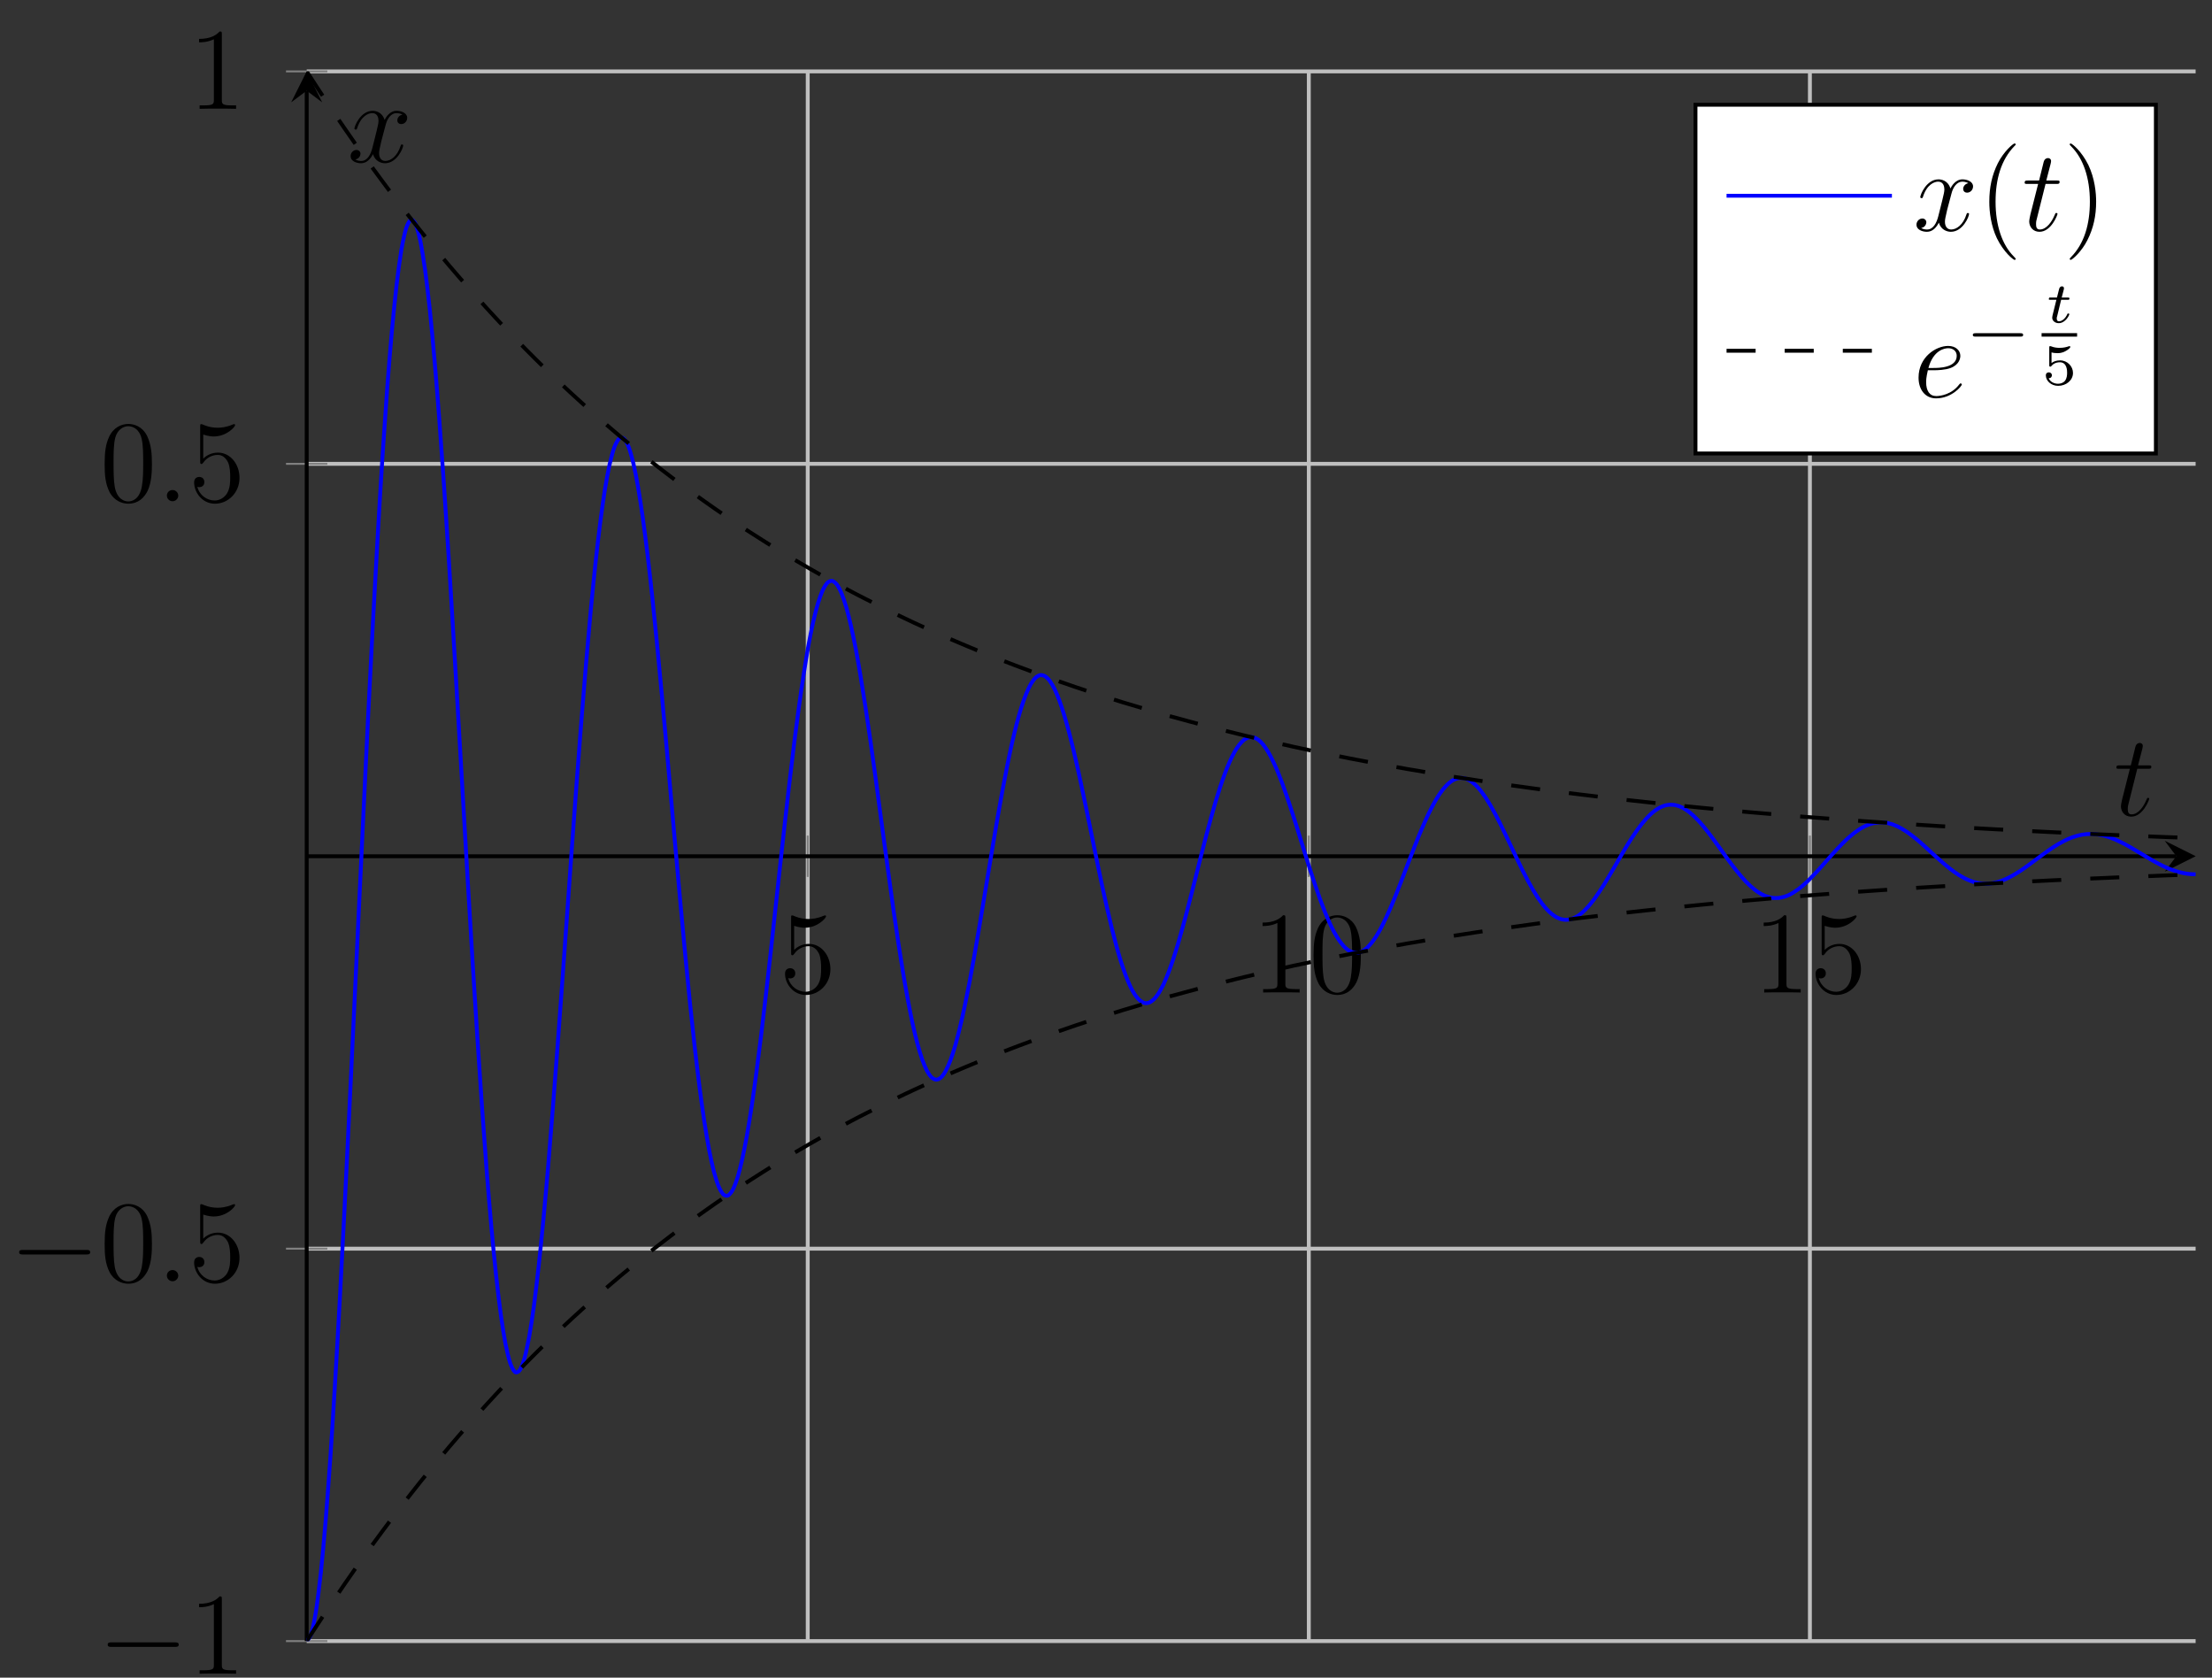 <?xml version="1.0" encoding="UTF-8"?>
<svg xmlns="http://www.w3.org/2000/svg" xmlns:xlink="http://www.w3.org/1999/xlink" width="182pt" height="138pt" viewBox="0 0 182 138" version="1.1">
<rect x="0" y="0" width="182" height="138" fill="#333333" stroke="none"/>
<defs>
<g>
<symbol overflow="visible" id="glyph0-0">
<path style="stroke:none;" d=""/>
</symbol>
<symbol overflow="visible" id="glyph0-1">
<path style="stroke:none;" d="M 1.219 -5.484 C 1.641 -5.344 1.969 -5.328 2.078 -5.328 C 3.156 -5.328 3.844 -6.125 3.844 -6.266 C 3.844 -6.297 3.828 -6.344 3.766 -6.344 C 3.75 -6.344 3.734 -6.344 3.641 -6.312 C 3.109 -6.078 2.656 -6.047 2.406 -6.047 C 1.766 -6.047 1.312 -6.25 1.141 -6.328 C 1.078 -6.344 1.047 -6.344 1.047 -6.344 C 0.969 -6.344 0.969 -6.297 0.969 -6.141 L 0.969 -3.297 C 0.969 -3.125 0.969 -3.062 1.078 -3.062 C 1.125 -3.062 1.141 -3.078 1.234 -3.188 C 1.5 -3.578 1.953 -3.812 2.422 -3.812 C 2.938 -3.812 3.188 -3.344 3.266 -3.188 C 3.422 -2.812 3.438 -2.344 3.438 -1.984 C 3.438 -1.609 3.438 -1.078 3.172 -0.641 C 2.953 -0.297 2.578 -0.062 2.156 -0.062 C 1.531 -0.062 0.906 -0.484 0.734 -1.188 C 0.781 -1.172 0.844 -1.156 0.891 -1.156 C 1.047 -1.156 1.312 -1.25 1.312 -1.578 C 1.312 -1.844 1.125 -2 0.891 -2 C 0.719 -2 0.469 -1.906 0.469 -1.547 C 0.469 -0.734 1.125 0.203 2.188 0.203 C 3.266 0.203 4.203 -0.703 4.203 -1.922 C 4.203 -3.062 3.438 -4 2.438 -4 C 1.891 -4 1.469 -3.766 1.219 -3.5 Z M 1.219 -5.484 "/>
</symbol>
<symbol overflow="visible" id="glyph0-2">
<path style="stroke:none;" d="M 2.75 -6.125 C 2.75 -6.344 2.75 -6.359 2.562 -6.359 C 2.328 -6.094 1.859 -5.75 0.875 -5.75 L 0.875 -5.469 C 1.094 -5.469 1.562 -5.469 2.094 -5.719 L 2.094 -0.734 C 2.094 -0.391 2.062 -0.281 1.219 -0.281 L 0.922 -0.281 L 0.922 0 C 1.188 -0.016 2.109 -0.016 2.422 -0.016 C 2.75 -0.016 3.656 -0.016 3.922 0 L 3.922 -0.281 L 3.625 -0.281 C 2.781 -0.281 2.75 -0.391 2.75 -0.734 Z M 2.75 -6.125 "/>
</symbol>
<symbol overflow="visible" id="glyph0-3">
<path style="stroke:none;" d="M 4.281 -3.062 C 4.281 -3.859 4.234 -4.625 3.891 -5.359 C 3.5 -6.156 2.812 -6.359 2.344 -6.359 C 1.781 -6.359 1.109 -6.078 0.75 -5.281 C 0.484 -4.688 0.391 -4.094 0.391 -3.062 C 0.391 -2.125 0.453 -1.438 0.797 -0.75 C 1.172 -0.031 1.844 0.203 2.328 0.203 C 3.172 0.203 3.641 -0.297 3.922 -0.844 C 4.266 -1.562 4.281 -2.5 4.281 -3.062 Z M 2.328 0.016 C 2.031 0.016 1.406 -0.156 1.219 -1.203 C 1.125 -1.781 1.125 -2.5 1.125 -3.172 C 1.125 -3.953 1.125 -4.672 1.266 -5.234 C 1.438 -5.875 1.922 -6.172 2.328 -6.172 C 2.703 -6.172 3.25 -5.953 3.438 -5.125 C 3.562 -4.578 3.562 -3.828 3.562 -3.172 C 3.562 -2.531 3.562 -1.812 3.453 -1.219 C 3.266 -0.172 2.672 0.016 2.328 0.016 Z M 2.328 0.016 "/>
</symbol>
<symbol overflow="visible" id="glyph0-4">
<path style="stroke:none;" d="M 3.109 2.328 C 3.109 2.297 3.109 2.281 2.938 2.109 C 1.984 1.141 1.453 -0.438 1.453 -2.375 C 1.453 -4.234 1.906 -5.828 3.016 -6.969 C 3.109 -7.047 3.109 -7.062 3.109 -7.094 C 3.109 -7.156 3.062 -7.172 3.016 -7.172 C 2.891 -7.172 2.109 -6.484 1.641 -5.547 C 1.156 -4.578 0.938 -3.562 0.938 -2.375 C 0.938 -1.531 1.078 -0.391 1.562 0.625 C 2.125 1.781 2.922 2.406 3.016 2.406 C 3.062 2.406 3.109 2.375 3.109 2.328 Z M 3.109 2.328 "/>
</symbol>
<symbol overflow="visible" id="glyph0-5">
<path style="stroke:none;" d="M 2.703 -2.375 C 2.703 -3.109 2.594 -4.297 2.062 -5.406 C 1.5 -6.547 0.719 -7.172 0.609 -7.172 C 0.578 -7.172 0.531 -7.156 0.531 -7.094 C 0.531 -7.062 0.531 -7.047 0.688 -6.891 C 1.641 -5.922 2.188 -4.344 2.188 -2.391 C 2.188 -0.531 1.734 1.062 0.625 2.188 C 0.531 2.281 0.531 2.297 0.531 2.328 C 0.531 2.375 0.578 2.406 0.609 2.406 C 0.734 2.406 1.516 1.719 1.984 0.781 C 2.484 -0.203 2.703 -1.234 2.703 -2.375 Z M 2.703 -2.375 "/>
</symbol>
<symbol overflow="visible" id="glyph1-0">
<path style="stroke:none;" d=""/>
</symbol>
<symbol overflow="visible" id="glyph1-1">
<path style="stroke:none;" d="M 6.297 -2.203 C 6.469 -2.203 6.641 -2.203 6.641 -2.391 C 6.641 -2.578 6.469 -2.578 6.297 -2.578 L 1.125 -2.578 C 0.969 -2.578 0.797 -2.578 0.797 -2.391 C 0.797 -2.203 0.969 -2.203 1.125 -2.203 Z M 6.297 -2.203 "/>
</symbol>
<symbol overflow="visible" id="glyph2-0">
<path style="stroke:none;" d=""/>
</symbol>
<symbol overflow="visible" id="glyph2-1">
<path style="stroke:none;" d="M 1.766 -0.453 C 1.766 -0.734 1.531 -0.922 1.297 -0.922 C 1.016 -0.922 0.828 -0.703 0.828 -0.469 C 0.828 -0.188 1.062 0 1.297 0 C 1.562 0 1.766 -0.234 1.766 -0.453 Z M 1.766 -0.453 "/>
</symbol>
<symbol overflow="visible" id="glyph2-2">
<path style="stroke:none;" d="M 1.922 -3.844 L 2.797 -3.844 C 2.984 -3.844 3.078 -3.844 3.078 -4.016 C 3.078 -4.125 3.016 -4.125 2.828 -4.125 L 1.984 -4.125 L 2.344 -5.516 C 2.375 -5.656 2.375 -5.672 2.375 -5.734 C 2.375 -5.891 2.25 -5.969 2.125 -5.969 C 2.062 -5.969 1.844 -5.953 1.766 -5.641 L 1.391 -4.125 L 0.484 -4.125 C 0.297 -4.125 0.203 -4.125 0.203 -3.938 C 0.203 -3.844 0.281 -3.844 0.453 -3.844 L 1.312 -3.844 L 0.672 -1.312 C 0.609 -0.984 0.578 -0.891 0.578 -0.766 C 0.578 -0.312 0.891 0.094 1.422 0.094 C 2.391 0.094 2.906 -1.297 2.906 -1.375 C 2.906 -1.422 2.875 -1.453 2.812 -1.453 C 2.797 -1.453 2.75 -1.453 2.734 -1.422 C 2.719 -1.406 2.719 -1.391 2.656 -1.25 C 2.453 -0.766 2.016 -0.094 1.453 -0.094 C 1.172 -0.094 1.141 -0.328 1.141 -0.547 C 1.141 -0.547 1.141 -0.734 1.172 -0.844 Z M 1.922 -3.844 "/>
</symbol>
<symbol overflow="visible" id="glyph2-3">
<path style="stroke:none;" d="M 4.531 -3.906 C 4.234 -3.844 4.109 -3.609 4.109 -3.438 C 4.109 -3.203 4.297 -3.125 4.422 -3.125 C 4.719 -3.125 4.922 -3.375 4.922 -3.641 C 4.922 -4.031 4.453 -4.219 4.047 -4.219 C 3.469 -4.219 3.141 -3.641 3.062 -3.469 C 2.844 -4.172 2.25 -4.219 2.078 -4.219 C 1.094 -4.219 0.578 -2.969 0.578 -2.75 C 0.578 -2.719 0.625 -2.672 0.688 -2.672 C 0.766 -2.672 0.781 -2.719 0.797 -2.766 C 1.125 -3.828 1.766 -4.031 2.047 -4.031 C 2.484 -4.031 2.562 -3.625 2.562 -3.391 C 2.562 -3.188 2.5 -2.969 2.391 -2.5 L 2.062 -1.188 C 1.922 -0.625 1.641 -0.094 1.141 -0.094 C 1.094 -0.094 0.844 -0.094 0.656 -0.219 C 1 -0.281 1.078 -0.578 1.078 -0.688 C 1.078 -0.875 0.922 -1 0.75 -1 C 0.516 -1 0.266 -0.797 0.266 -0.484 C 0.266 -0.094 0.719 0.094 1.125 0.094 C 1.594 0.094 1.906 -0.266 2.109 -0.656 C 2.266 -0.094 2.75 0.094 3.094 0.094 C 4.078 0.094 4.594 -1.156 4.594 -1.375 C 4.594 -1.422 4.547 -1.453 4.5 -1.453 C 4.406 -1.453 4.406 -1.406 4.375 -1.328 C 4.109 -0.484 3.562 -0.094 3.125 -0.094 C 2.797 -0.094 2.609 -0.344 2.609 -0.734 C 2.609 -0.953 2.656 -1.094 2.797 -1.734 L 3.141 -3.031 C 3.281 -3.609 3.609 -4.031 4.047 -4.031 C 4.062 -4.031 4.328 -4.031 4.531 -3.906 Z M 4.531 -3.906 "/>
</symbol>
<symbol overflow="visible" id="glyph2-4">
<path style="stroke:none;" d="M 1.719 -2.219 C 1.969 -2.219 2.625 -2.234 3.078 -2.406 C 3.812 -2.688 3.875 -3.234 3.875 -3.406 C 3.875 -3.828 3.516 -4.219 2.875 -4.219 C 1.875 -4.219 0.438 -3.312 0.438 -1.609 C 0.438 -0.609 1 0.094 1.875 0.094 C 3.172 0.094 4 -0.922 4 -1.047 C 4 -1.094 3.938 -1.141 3.906 -1.141 C 3.875 -1.141 3.859 -1.141 3.781 -1.047 C 3.172 -0.234 2.25 -0.094 1.891 -0.094 C 1.344 -0.094 1.062 -0.531 1.062 -1.234 C 1.062 -1.375 1.062 -1.609 1.203 -2.219 Z M 1.25 -2.406 C 1.656 -3.875 2.578 -4.031 2.875 -4.031 C 3.297 -4.031 3.578 -3.781 3.578 -3.406 C 3.578 -2.406 2.062 -2.406 1.656 -2.406 Z M 1.25 -2.406 "/>
</symbol>
<symbol overflow="visible" id="glyph3-0">
<path style="stroke:none;" d=""/>
</symbol>
<symbol overflow="visible" id="glyph3-1">
<path style="stroke:none;" d="M 4.453 -1.453 C 4.562 -1.453 4.703 -1.453 4.703 -1.594 C 4.703 -1.734 4.562 -1.734 4.453 -1.734 L 0.797 -1.734 C 0.703 -1.734 0.562 -1.734 0.562 -1.594 C 0.562 -1.453 0.703 -1.453 0.797 -1.453 Z M 4.453 -1.453 "/>
</symbol>
<symbol overflow="visible" id="glyph4-0">
<path style="stroke:none;" d=""/>
</symbol>
<symbol overflow="visible" id="glyph4-1">
<path style="stroke:none;" d="M 1.281 -1.875 L 1.812 -1.875 C 1.906 -1.875 1.969 -1.875 1.969 -1.984 C 1.969 -2.062 1.906 -2.062 1.828 -2.062 L 1.328 -2.062 L 1.5 -2.719 C 1.516 -2.797 1.516 -2.828 1.516 -2.828 C 1.516 -2.938 1.422 -2.984 1.359 -2.984 C 1.297 -2.984 1.172 -2.953 1.125 -2.797 L 0.938 -2.062 L 0.422 -2.062 C 0.328 -2.062 0.328 -2.062 0.297 -2.047 C 0.281 -2.016 0.266 -1.953 0.266 -1.938 C 0.266 -1.875 0.312 -1.875 0.406 -1.875 L 0.891 -1.875 L 0.609 -0.734 C 0.578 -0.625 0.547 -0.469 0.547 -0.406 C 0.547 -0.141 0.797 0.047 1.078 0.047 C 1.641 0.047 1.953 -0.609 1.953 -0.688 C 1.953 -0.703 1.953 -0.75 1.875 -0.75 C 1.812 -0.75 1.797 -0.734 1.781 -0.672 C 1.609 -0.312 1.344 -0.109 1.109 -0.109 C 0.922 -0.109 0.922 -0.281 0.922 -0.344 C 0.922 -0.422 0.922 -0.422 0.953 -0.516 Z M 1.281 -1.875 "/>
</symbol>
<symbol overflow="visible" id="glyph5-0">
<path style="stroke:none;" d=""/>
</symbol>
<symbol overflow="visible" id="glyph5-1">
<path style="stroke:none;" d="M 0.812 -2.656 C 0.969 -2.609 1.141 -2.594 1.297 -2.594 C 1.406 -2.594 1.672 -2.594 1.969 -2.766 C 2.062 -2.812 2.359 -3 2.359 -3.109 C 2.359 -3.172 2.297 -3.172 2.281 -3.172 C 2.266 -3.172 2.266 -3.172 2.219 -3.156 C 2.047 -3.094 1.797 -3.031 1.484 -3.031 C 1.25 -3.031 1 -3.062 0.781 -3.156 C 0.734 -3.172 0.719 -3.172 0.688 -3.172 C 0.625 -3.172 0.625 -3.125 0.625 -3.047 L 0.625 -1.609 C 0.625 -1.531 0.625 -1.484 0.719 -1.484 C 0.75 -1.484 0.766 -1.5 0.797 -1.531 C 0.922 -1.688 1.141 -1.844 1.5 -1.844 C 2.094 -1.844 2.094 -1.141 2.094 -0.984 C 2.094 -0.797 2.078 -0.531 1.922 -0.328 C 1.781 -0.141 1.547 -0.078 1.344 -0.078 C 1.016 -0.078 0.688 -0.25 0.578 -0.531 C 0.812 -0.531 0.844 -0.719 0.844 -0.781 C 0.844 -0.906 0.734 -1.016 0.594 -1.016 C 0.547 -1.016 0.344 -1 0.344 -0.766 C 0.344 -0.328 0.766 0.094 1.359 0.094 C 2.016 0.094 2.578 -0.359 2.578 -0.969 C 2.578 -1.5 2.125 -2 1.516 -2 C 1.203 -2 0.969 -1.906 0.812 -1.781 Z M 0.812 -2.656 "/>
</symbol>
</g>
<clipPath id="clip1">
  <path d="M 25.234 13 L 180.66 13 L 180.66 134.992 L 25.234 134.992 Z M 25.234 13 "/>
</clipPath>
<clipPath id="clip2">
  <path d="M 25.234 67 L 180.66 67 L 180.66 134.992 L 25.234 134.992 Z M 25.234 67 "/>
</clipPath>
<clipPath id="clip3">
  <path d="M 25.234 5.867 L 180.66 5.867 L 180.66 74 L 25.234 74 Z M 25.234 5.867 "/>
</clipPath>
</defs>
<g id="surface1">
<path style="fill:none;stroke-width:0.399;stroke-linecap:butt;stroke-linejoin:miter;stroke:rgb(75%,75%,75%);stroke-opacity:1;stroke-miterlimit:10;" d="M 51.531 -0.001 L 51.531 161.398 M 103.066 -0.001 L 103.066 161.398 M 154.602 -0.001 L 154.602 161.398 " transform="matrix(0.8,0,0,-0.8,25.234,134.992)"/>
<path style="fill:none;stroke-width:0.399;stroke-linecap:butt;stroke-linejoin:miter;stroke:rgb(75%,75%,75%);stroke-opacity:1;stroke-miterlimit:10;" d="M 0 -0.001 L 194.273 -0.001 M 0 40.349 L 194.273 40.349 M 0 121.048 L 194.273 121.048 M 0 161.398 L 194.273 161.398 " transform="matrix(0.8,0,0,-0.8,25.234,134.992)"/>
<path style="fill:none;stroke-width:0.199;stroke-linecap:butt;stroke-linejoin:miter;stroke:rgb(50%,50%,50%);stroke-opacity:1;stroke-miterlimit:10;" d="M 51.531 78.575 L 51.531 82.822 M 103.066 78.575 L 103.066 82.822 M 154.602 78.575 L 154.602 82.822 " transform="matrix(0.8,0,0,-0.8,25.234,134.992)"/>
<path style="fill:none;stroke-width:0.199;stroke-linecap:butt;stroke-linejoin:miter;stroke:rgb(50%,50%,50%);stroke-opacity:1;stroke-miterlimit:10;" d="M -2.129 -0.001 L 2.124 -0.001 M -2.129 40.349 L 2.124 40.349 M -2.129 121.048 L 2.124 121.048 M -2.129 161.398 L 2.124 161.398 " transform="matrix(0.8,0,0,-0.8,25.234,134.992)"/>
<path style="fill:none;stroke-width:0.399;stroke-linecap:butt;stroke-linejoin:miter;stroke:rgb(0%,0%,0%);stroke-opacity:1;stroke-miterlimit:10;" d="M 0 80.698 L 192.281 80.698 " transform="matrix(0.8,0,0,-0.8,25.234,134.992)"/>
<path style=" stroke:none;fill-rule:nonzero;fill:rgb(0%,0%,0%);fill-opacity:1;" d="M 180.66 70.43 L 178.109 69.156 L 179.066 70.43 L 178.109 71.707 "/>
<path style="fill:none;stroke-width:0.399;stroke-linecap:butt;stroke-linejoin:miter;stroke:rgb(0%,0%,0%);stroke-opacity:1;stroke-miterlimit:10;" d="M 0 -0.001 L 0 159.405 " transform="matrix(0.8,0,0,-0.8,25.234,134.992)"/>
<path style=" stroke:none;fill-rule:nonzero;fill:rgb(0%,0%,0%);fill-opacity:1;" d="M 25.234 5.867 L 23.957 8.418 L 25.234 7.461 L 26.508 8.418 "/>
<g style="fill:rgb(0%,0%,0%);fill-opacity:1;">
  <use xlink:href="#glyph0-1" x="64.122" y="81.642"/>
</g>
<g style="fill:rgb(0%,0%,0%);fill-opacity:1;">
  <use xlink:href="#glyph0-2" x="103.008" y="81.642"/>
  <use xlink:href="#glyph0-3" x="107.686" y="81.642"/>
</g>
<g style="fill:rgb(0%,0%,0%);fill-opacity:1;">
  <use xlink:href="#glyph0-2" x="144.237" y="81.642"/>
  <use xlink:href="#glyph0-1" x="148.914" y="81.642"/>
</g>
<g style="fill:rgb(0%,0%,0%);fill-opacity:1;">
  <use xlink:href="#glyph1-1" x="8.064" y="137.675"/>
</g>
<g style="fill:rgb(0%,0%,0%);fill-opacity:1;">
  <use xlink:href="#glyph0-2" x="15.503" y="137.675"/>
</g>
<g style="fill:rgb(0%,0%,0%);fill-opacity:1;">
  <use xlink:href="#glyph1-1" x="0.779" y="105.394"/>
</g>
<g style="fill:rgb(0%,0%,0%);fill-opacity:1;">
  <use xlink:href="#glyph0-3" x="8.219" y="105.394"/>
</g>
<g style="fill:rgb(0%,0%,0%);fill-opacity:1;">
  <use xlink:href="#glyph2-1" x="12.902" y="105.394"/>
</g>
<g style="fill:rgb(0%,0%,0%);fill-opacity:1;">
  <use xlink:href="#glyph0-1" x="15.503" y="105.394"/>
</g>
<g style="fill:rgb(0%,0%,0%);fill-opacity:1;">
  <use xlink:href="#glyph0-3" x="8.219" y="41.231"/>
</g>
<g style="fill:rgb(0%,0%,0%);fill-opacity:1;">
  <use xlink:href="#glyph2-1" x="12.902" y="41.231"/>
</g>
<g style="fill:rgb(0%,0%,0%);fill-opacity:1;">
  <use xlink:href="#glyph0-1" x="15.503" y="41.231"/>
</g>
<g style="fill:rgb(0%,0%,0%);fill-opacity:1;">
  <use xlink:href="#glyph0-2" x="15.503" y="8.95"/>
</g>
<g clip-path="url(#clip1)" clip-rule="nonzero">
<path style="fill:none;stroke-width:0.399;stroke-linecap:butt;stroke-linejoin:miter;stroke:rgb(0%,0%,100%);stroke-opacity:1;stroke-miterlimit:10;" d="M 0 -0.001 C 0 -0.001 0.352 0.351 0.488 0.79 C 0.62 1.235 0.84 2.314 0.972 3.188 C 1.109 4.057 1.323 5.8 1.46 7.074 C 1.597 8.344 1.812 10.712 1.948 12.357 C 2.085 13.998 2.3 16.937 2.437 18.905 C 2.568 20.877 2.788 24.305 2.92 26.561 C 3.057 28.816 3.272 32.669 3.408 35.159 C 3.545 37.649 3.76 41.833 3.896 44.504 C 4.028 47.175 4.248 51.603 4.38 54.396 C 4.517 57.189 4.731 61.769 4.868 64.63 C 5.005 67.486 5.22 72.125 5.356 74.986 C 5.493 77.852 5.708 82.451 5.845 85.269 C 5.976 88.081 6.196 92.553 6.328 95.263 C 6.465 97.973 6.68 102.235 6.816 104.784 C 6.953 107.333 7.168 111.297 7.305 113.641 C 7.436 115.985 7.656 119.583 7.788 121.683 C 7.925 123.777 8.144 126.936 8.276 128.748 C 8.413 130.559 8.628 133.235 8.764 134.729 C 8.901 136.223 9.116 138.357 9.253 139.509 C 9.385 140.661 9.604 142.243 9.736 143.039 C 9.873 143.835 10.088 144.821 10.224 145.256 C 10.361 145.685 10.576 146.076 10.713 146.139 C 10.844 146.203 11.064 146.008 11.201 145.705 C 11.333 145.407 11.552 144.631 11.684 143.981 C 11.821 143.327 12.036 142.004 12.172 141.023 C 12.309 140.046 12.524 138.205 12.661 136.921 C 12.793 135.637 13.012 133.328 13.144 131.77 C 13.281 130.213 13.496 127.488 13.632 125.696 C 13.769 123.899 13.984 120.828 14.121 118.841 C 14.257 116.849 14.472 113.495 14.609 111.356 C 14.741 109.213 14.96 105.648 15.092 103.397 C 15.229 101.147 15.444 97.441 15.58 95.131 C 15.717 92.817 15.932 89.057 16.069 86.733 C 16.201 84.409 16.42 80.669 16.552 78.374 C 16.689 76.084 16.909 72.432 17.04 70.216 C 17.177 68.004 17.392 64.518 17.529 62.423 C 17.665 60.333 17.88 57.067 18.017 55.133 C 18.149 53.205 18.368 50.236 18.5 48.503 C 18.637 46.765 18.852 44.138 18.989 42.629 C 19.125 41.12 19.34 38.884 19.477 37.629 C 19.609 36.37 19.828 34.558 19.965 33.577 C 20.097 32.59 20.317 31.238 20.448 30.545 C 20.585 29.846 20.8 28.963 20.937 28.567 C 21.073 28.167 21.288 27.771 21.425 27.669 C 21.557 27.571 21.776 27.654 21.908 27.849 C 22.045 28.04 22.26 28.592 22.397 29.07 C 22.533 29.554 22.748 30.559 22.885 31.306 C 23.022 32.058 23.236 33.479 23.373 34.48 C 23.505 35.486 23.725 37.297 23.856 38.523 C 23.993 39.753 24.208 41.906 24.345 43.332 C 24.481 44.753 24.696 47.204 24.833 48.796 C 24.965 50.383 25.184 53.068 25.316 54.792 C 25.453 56.51 25.673 59.381 25.805 61.193 C 25.941 63.009 26.156 65.992 26.293 67.862 C 26.43 69.732 26.644 72.779 26.781 74.664 C 26.913 76.548 27.133 79.59 27.264 81.455 C 27.401 83.325 27.616 86.304 27.753 88.11 C 27.889 89.917 28.104 92.773 28.241 94.492 C 28.373 96.205 28.593 98.881 28.729 100.473 C 28.861 102.065 29.081 104.52 29.213 105.956 C 29.349 107.391 29.564 109.569 29.701 110.824 C 29.838 112.079 30.052 113.949 30.189 115.003 C 30.321 116.058 30.541 117.586 30.672 118.421 C 30.809 119.256 31.024 120.418 31.161 121.024 C 31.297 121.624 31.512 122.41 31.649 122.772 C 31.786 123.138 32.001 123.528 32.137 123.645 C 32.269 123.768 32.489 123.763 32.621 123.645 C 32.757 123.523 32.972 123.147 33.109 122.796 C 33.246 122.444 33.46 121.688 33.597 121.111 C 33.729 120.54 33.949 119.437 34.081 118.66 C 34.217 117.879 34.432 116.463 34.569 115.496 C 34.706 114.53 34.92 112.826 35.057 111.698 C 35.194 110.565 35.409 108.617 35.545 107.347 C 35.677 106.078 35.897 103.93 36.029 102.553 C 36.165 101.171 36.38 98.866 36.517 97.407 C 36.654 95.947 36.868 93.535 37.005 92.026 C 37.137 90.512 37.357 88.047 37.489 86.518 C 37.625 84.99 37.845 82.515 37.977 81.001 C 38.114 79.483 38.328 77.056 38.465 75.577 C 38.602 74.102 38.817 71.763 38.953 70.357 C 39.085 68.951 39.305 66.749 39.437 65.44 C 39.573 64.132 39.788 62.11 39.925 60.924 C 40.062 59.738 40.277 57.931 40.413 56.886 C 40.545 55.841 40.765 54.279 40.901 53.395 C 41.033 52.511 41.253 51.227 41.385 50.524 C 41.522 49.816 41.736 48.82 41.873 48.298 C 42.01 47.775 42.225 47.097 42.361 46.765 C 42.493 46.437 42.713 46.066 42.845 45.935 C 42.981 45.803 43.196 45.754 43.333 45.817 C 43.47 45.881 43.685 46.144 43.821 46.398 C 43.958 46.652 44.173 47.214 44.31 47.648 C 44.441 48.083 44.661 48.932 44.793 49.538 C 44.93 50.143 45.144 51.252 45.281 52.008 C 45.418 52.77 45.633 54.113 45.769 55.011 C 45.901 55.91 46.121 57.457 46.253 58.468 C 46.389 59.484 46.609 61.197 46.741 62.306 C 46.878 63.409 47.093 65.26 47.229 66.436 C 47.366 67.613 47.581 69.556 47.718 70.777 C 47.849 71.998 48.069 73.99 48.201 75.23 C 48.338 76.47 48.552 78.477 48.689 79.707 C 48.826 80.943 49.041 82.92 49.177 84.126 C 49.309 85.332 49.529 87.241 49.666 88.393 C 49.798 89.541 50.017 91.352 50.149 92.426 C 50.286 93.501 50.501 95.165 50.637 96.147 C 50.774 97.128 50.989 98.627 51.126 99.491 C 51.257 100.361 51.477 101.659 51.609 102.401 C 51.746 103.139 51.96 104.218 52.097 104.813 C 52.234 105.414 52.449 106.264 52.585 106.713 C 52.722 107.157 52.937 107.758 53.074 108.051 C 53.206 108.344 53.425 108.69 53.557 108.822 C 53.694 108.954 53.909 109.032 54.045 109.008 C 54.182 108.983 54.397 108.812 54.534 108.632 C 54.665 108.451 54.885 108.041 55.017 107.709 C 55.154 107.382 55.369 106.732 55.505 106.264 C 55.642 105.795 55.857 104.926 55.993 104.325 C 56.13 103.729 56.345 102.675 56.482 101.967 C 56.614 101.259 56.833 100.024 56.965 99.218 C 57.102 98.412 57.317 97.04 57.453 96.152 C 57.59 95.268 57.805 93.784 57.942 92.836 C 58.073 91.894 58.293 90.327 58.43 89.345 C 58.562 88.359 58.781 86.748 58.913 85.742 C 59.05 84.736 59.265 83.11 59.402 82.105 C 59.538 81.104 59.753 79.492 59.89 78.511 C 60.022 77.53 60.241 75.967 60.373 75.025 C 60.51 74.083 60.725 72.603 60.861 71.719 C 60.998 70.836 61.213 69.464 61.35 68.653 C 61.486 67.847 61.701 66.602 61.838 65.885 C 61.97 65.167 62.189 64.088 62.321 63.468 C 62.458 62.853 62.673 61.944 62.81 61.437 C 62.946 60.934 63.161 60.211 63.298 59.825 C 63.43 59.44 63.649 58.922 63.781 58.663 C 63.918 58.405 64.133 58.092 64.269 57.96 C 64.406 57.833 64.621 57.726 64.758 57.726 C 64.894 57.726 65.109 57.833 65.246 57.955 C 65.378 58.082 65.598 58.39 65.729 58.639 C 65.866 58.888 66.081 59.381 66.218 59.742 C 66.354 60.104 66.569 60.778 66.706 61.246 C 66.838 61.715 67.057 62.55 67.189 63.111 C 67.326 63.673 67.546 64.645 67.677 65.289 C 67.814 65.929 68.029 67.022 68.166 67.73 C 68.302 68.438 68.517 69.63 68.654 70.391 C 68.786 71.148 69.006 72.408 69.137 73.204 C 69.274 74 69.489 75.303 69.626 76.119 C 69.762 76.929 69.977 78.247 70.114 79.063 C 70.246 79.878 70.465 81.192 70.602 81.992 C 70.734 82.793 70.954 84.063 71.086 84.834 C 71.222 85.605 71.437 86.816 71.574 87.544 C 71.71 88.271 71.925 89.399 72.062 90.068 C 72.194 90.737 72.414 91.757 72.545 92.353 C 72.682 92.949 72.897 93.847 73.034 94.365 C 73.17 94.882 73.385 95.644 73.522 96.069 C 73.659 96.494 73.873 97.104 74.01 97.431 C 74.142 97.758 74.362 98.212 74.494 98.437 C 74.63 98.666 74.845 98.945 74.982 99.072 C 75.119 99.194 75.333 99.306 75.47 99.325 C 75.602 99.34 75.822 99.281 75.953 99.198 C 76.09 99.111 76.31 98.891 76.442 98.705 C 76.578 98.52 76.793 98.144 76.93 97.866 C 77.067 97.587 77.281 97.065 77.418 96.699 C 77.55 96.337 77.77 95.678 77.902 95.234 C 78.038 94.794 78.253 94.018 78.39 93.505 C 78.527 92.998 78.741 92.129 78.878 91.562 C 79.01 90.996 79.23 90.034 79.366 89.428 C 79.498 88.818 79.718 87.803 79.85 87.163 C 79.986 86.523 80.201 85.469 80.338 84.81 C 80.475 84.155 80.69 83.081 80.826 82.422 C 80.958 81.758 81.178 80.694 81.31 80.044 C 81.446 79.39 81.661 78.355 81.798 77.725 C 81.935 77.095 82.149 76.099 82.286 75.503 C 82.423 74.908 82.638 73.98 82.774 73.428 C 82.906 72.881 83.126 72.037 83.258 71.544 C 83.394 71.046 83.609 70.299 83.746 69.869 C 83.883 69.439 84.098 68.804 84.234 68.443 C 84.366 68.087 84.586 67.569 84.718 67.291 C 84.854 67.008 85.069 66.622 85.206 66.422 C 85.343 66.226 85.557 65.982 85.694 65.87 C 85.831 65.758 86.046 65.636 86.182 65.606 C 86.314 65.577 86.534 65.602 86.666 65.66 C 86.803 65.714 87.017 65.875 87.154 66.012 C 87.291 66.148 87.506 66.432 87.642 66.642 C 87.774 66.856 87.994 67.262 88.131 67.545 C 88.262 67.833 88.482 68.346 88.614 68.692 C 88.751 69.044 88.965 69.659 89.102 70.064 C 89.239 70.469 89.454 71.168 89.59 71.617 C 89.722 72.071 89.942 72.833 90.074 73.321 C 90.211 73.809 90.425 74.625 90.562 75.142 C 90.699 75.66 90.914 76.509 91.05 77.041 C 91.182 77.574 91.402 78.438 91.539 78.975 C 91.67 79.512 91.89 80.376 92.022 80.908 C 92.159 81.441 92.374 82.285 92.51 82.803 C 92.647 83.315 92.862 84.131 92.998 84.619 C 93.13 85.107 93.35 85.864 93.482 86.318 C 93.619 86.772 93.833 87.471 93.97 87.881 C 94.107 88.291 94.322 88.911 94.458 89.267 C 94.595 89.624 94.81 90.156 94.947 90.459 C 95.078 90.757 95.298 91.191 95.43 91.43 C 95.567 91.67 95.782 91.997 95.918 92.168 C 96.055 92.338 96.27 92.568 96.407 92.67 C 96.538 92.773 96.758 92.88 96.89 92.915 C 97.027 92.954 97.246 92.954 97.378 92.919 C 97.515 92.885 97.73 92.778 97.866 92.68 C 98.003 92.583 98.218 92.368 98.355 92.202 C 98.486 92.041 98.706 91.728 98.838 91.504 C 98.975 91.284 99.19 90.879 99.326 90.6 C 99.463 90.327 99.678 89.843 99.815 89.521 C 99.946 89.199 100.166 88.647 100.303 88.286 C 100.435 87.925 100.654 87.309 100.786 86.919 C 100.923 86.528 101.138 85.869 101.274 85.454 C 101.411 85.039 101.626 84.355 101.763 83.926 C 101.895 83.496 102.114 82.793 102.246 82.358 C 102.383 81.924 102.598 81.221 102.734 80.786 C 102.871 80.357 103.086 79.663 103.223 79.243 C 103.359 78.824 103.574 78.159 103.711 77.759 C 103.843 77.359 104.062 76.734 104.194 76.363 C 104.331 75.987 104.546 75.415 104.682 75.079 C 104.819 74.737 105.034 74.224 105.171 73.926 C 105.303 73.628 105.522 73.184 105.654 72.93 C 105.791 72.681 106.011 72.315 106.142 72.115 C 106.279 71.915 106.494 71.636 106.631 71.485 C 106.767 71.334 106.982 71.133 107.119 71.041 C 107.251 70.948 107.47 70.845 107.602 70.806 C 107.739 70.772 107.954 70.758 108.091 70.777 C 108.227 70.792 108.442 70.86 108.579 70.933 C 108.711 71.007 108.93 71.173 109.067 71.295 C 109.199 71.422 109.419 71.656 109.55 71.832 C 109.687 72.003 109.902 72.315 110.039 72.53 C 110.175 72.745 110.39 73.13 110.527 73.384 C 110.659 73.638 110.878 74.083 111.01 74.371 C 111.147 74.659 111.362 75.147 111.499 75.459 C 111.635 75.777 111.85 76.304 111.987 76.636 C 112.124 76.973 112.338 77.525 112.475 77.871 C 112.607 78.218 112.827 78.789 112.958 79.141 C 113.095 79.492 113.31 80.064 113.447 80.415 C 113.583 80.767 113.798 81.328 113.935 81.67 C 114.067 82.012 114.286 82.554 114.418 82.881 C 114.555 83.213 114.775 83.726 114.907 84.028 C 115.043 84.336 115.258 84.81 115.395 85.093 C 115.532 85.371 115.746 85.796 115.883 86.045 C 116.015 86.289 116.235 86.66 116.366 86.87 C 116.503 87.08 116.718 87.388 116.855 87.558 C 116.991 87.729 117.206 87.969 117.343 88.096 C 117.475 88.222 117.695 88.398 117.826 88.481 C 117.963 88.564 118.183 88.657 118.315 88.696 C 118.451 88.735 118.666 88.76 118.803 88.755 C 118.94 88.75 119.154 88.701 119.291 88.647 C 119.423 88.598 119.643 88.481 119.774 88.384 C 119.911 88.291 120.126 88.105 120.263 87.973 C 120.399 87.842 120.614 87.593 120.751 87.427 C 120.883 87.256 121.103 86.953 121.239 86.753 C 121.371 86.553 121.591 86.201 121.723 85.972 C 121.859 85.742 122.074 85.352 122.211 85.098 C 122.348 84.849 122.562 84.424 122.699 84.155 C 122.831 83.887 123.051 83.442 123.183 83.159 C 123.319 82.881 123.534 82.422 123.671 82.134 C 123.807 81.851 124.022 81.387 124.159 81.104 C 124.296 80.816 124.511 80.357 124.647 80.078 C 124.779 79.8 124.999 79.356 125.131 79.087 C 125.267 78.819 125.482 78.399 125.619 78.145 C 125.756 77.896 125.97 77.505 126.107 77.271 C 126.239 77.041 126.459 76.69 126.591 76.485 C 126.727 76.28 126.947 75.972 127.079 75.796 C 127.216 75.621 127.43 75.362 127.567 75.22 C 127.704 75.074 127.919 74.869 128.055 74.761 C 128.187 74.649 128.407 74.502 128.539 74.429 C 128.675 74.356 128.89 74.268 129.027 74.229 C 129.164 74.19 129.379 74.161 129.515 74.161 C 129.647 74.161 129.867 74.19 130.003 74.224 C 130.135 74.263 130.355 74.351 130.487 74.419 C 130.624 74.488 130.838 74.629 130.975 74.732 C 131.112 74.834 131.327 75.03 131.463 75.162 C 131.595 75.293 131.815 75.533 131.947 75.689 C 132.083 75.85 132.298 76.128 132.435 76.309 C 132.572 76.495 132.787 76.807 132.923 77.007 C 133.06 77.207 133.275 77.544 133.412 77.764 C 133.543 77.979 133.763 78.335 133.895 78.565 C 134.032 78.789 134.246 79.16 134.383 79.39 C 134.52 79.624 134.735 80 134.871 80.23 C 135.003 80.464 135.223 80.835 135.355 81.065 C 135.491 81.289 135.711 81.655 135.843 81.875 C 135.98 82.095 136.195 82.437 136.331 82.647 C 136.468 82.852 136.683 83.174 136.82 83.364 C 136.951 83.555 137.171 83.843 137.303 84.014 C 137.44 84.185 137.654 84.438 137.791 84.585 C 137.928 84.731 138.143 84.951 138.279 85.073 C 138.411 85.19 138.631 85.366 138.768 85.459 C 138.9 85.552 139.119 85.679 139.251 85.747 C 139.388 85.81 139.603 85.889 139.739 85.928 C 139.876 85.962 140.091 85.991 140.228 85.996 C 140.359 86.001 140.579 85.986 140.711 85.962 C 140.848 85.937 141.062 85.874 141.199 85.825 C 141.336 85.771 141.551 85.664 141.687 85.586 C 141.824 85.508 142.039 85.356 142.176 85.254 C 142.308 85.151 142.527 84.961 142.659 84.839 C 142.796 84.712 143.011 84.492 143.147 84.346 C 143.284 84.199 143.499 83.95 143.636 83.789 C 143.767 83.628 143.987 83.359 144.119 83.184 C 144.256 83.013 144.471 82.72 144.607 82.539 C 144.744 82.358 144.959 82.056 145.095 81.87 C 145.232 81.685 145.447 81.377 145.584 81.192 C 145.716 81.001 145.935 80.698 146.067 80.513 C 146.204 80.327 146.419 80.034 146.555 79.854 C 146.692 79.673 146.907 79.39 147.044 79.224 C 147.175 79.053 147.395 78.789 147.532 78.633 C 147.664 78.477 147.883 78.233 148.015 78.091 C 148.152 77.954 148.367 77.74 148.504 77.618 C 148.64 77.495 148.855 77.315 148.992 77.212 C 149.124 77.11 149.343 76.963 149.475 76.885 C 149.612 76.802 149.827 76.695 149.963 76.636 C 150.1 76.582 150.315 76.509 150.452 76.475 C 150.583 76.446 150.803 76.412 150.94 76.402 C 151.072 76.397 151.291 76.402 151.423 76.416 C 151.56 76.431 151.775 76.48 151.912 76.519 C 152.048 76.553 152.263 76.636 152.4 76.695 C 152.532 76.758 152.751 76.87 152.883 76.953 C 153.02 77.036 153.235 77.183 153.371 77.281 C 153.508 77.378 153.723 77.554 153.86 77.671 C 153.996 77.784 154.211 77.984 154.348 78.111 C 154.48 78.242 154.7 78.457 154.831 78.599 C 154.968 78.736 155.183 78.97 155.32 79.116 C 155.456 79.263 155.671 79.502 155.808 79.654 C 155.94 79.805 156.159 80.054 156.291 80.205 C 156.428 80.362 156.648 80.606 156.779 80.757 C 156.916 80.908 157.131 81.148 157.268 81.294 C 157.404 81.441 157.619 81.675 157.756 81.812 C 157.888 81.953 158.108 82.168 158.239 82.295 C 158.376 82.427 158.591 82.627 158.728 82.739 C 158.864 82.857 159.079 83.032 159.216 83.135 C 159.348 83.237 159.567 83.389 159.704 83.477 C 159.836 83.56 160.056 83.687 160.188 83.75 C 160.324 83.818 160.539 83.916 160.676 83.965 C 160.812 84.014 161.027 84.077 161.164 84.106 C 161.296 84.136 161.516 84.165 161.647 84.175 C 161.784 84.185 161.999 84.185 162.136 84.175 C 162.272 84.165 162.487 84.136 162.624 84.106 C 162.761 84.077 162.975 84.019 163.112 83.975 C 163.244 83.926 163.464 83.838 163.596 83.774 C 163.732 83.711 163.947 83.594 164.084 83.516 C 164.221 83.438 164.435 83.301 164.572 83.208 C 164.704 83.12 164.924 82.959 165.055 82.857 C 165.192 82.754 165.412 82.583 165.544 82.471 C 165.68 82.358 165.895 82.173 166.032 82.056 C 166.169 81.934 166.383 81.738 166.52 81.616 C 166.652 81.494 166.872 81.294 167.004 81.172 C 167.14 81.05 167.355 80.85 167.492 80.723 C 167.629 80.601 167.843 80.405 167.98 80.288 C 168.112 80.166 168.332 79.976 168.468 79.863 C 168.6 79.751 168.82 79.571 168.952 79.463 C 169.088 79.361 169.303 79.195 169.44 79.097 C 169.577 79.004 169.792 78.858 169.928 78.77 C 170.06 78.687 170.28 78.56 170.412 78.487 C 170.548 78.418 170.763 78.311 170.9 78.257 C 171.037 78.199 171.251 78.116 171.388 78.076 C 171.525 78.033 171.74 77.979 171.876 77.95 C 172.008 77.925 172.228 77.896 172.36 77.881 C 172.496 77.871 172.711 77.867 172.848 77.871 C 172.985 77.876 173.2 77.901 173.336 77.92 C 173.468 77.94 173.688 77.984 173.82 78.023 C 173.956 78.057 174.171 78.125 174.308 78.174 C 174.445 78.223 174.659 78.311 174.796 78.374 C 174.933 78.433 175.148 78.545 175.284 78.618 C 175.416 78.687 175.636 78.814 175.768 78.897 C 175.904 78.98 176.119 79.116 176.256 79.204 C 176.393 79.297 176.608 79.448 176.744 79.541 C 176.876 79.634 177.096 79.795 177.228 79.893 C 177.364 79.99 177.584 80.152 177.716 80.254 C 177.853 80.352 178.067 80.518 178.204 80.615 C 178.341 80.718 178.556 80.874 178.692 80.972 C 178.824 81.069 179.044 81.226 179.176 81.319 C 179.313 81.411 179.527 81.558 179.664 81.646 C 179.801 81.734 180.016 81.87 180.152 81.948 C 180.284 82.026 180.504 82.149 180.641 82.217 C 180.772 82.29 180.992 82.393 181.124 82.456 C 181.261 82.515 181.476 82.603 181.612 82.651 C 181.749 82.7 181.964 82.769 182.1 82.803 C 182.232 82.842 182.452 82.891 182.584 82.915 C 182.721 82.935 182.935 82.964 183.072 82.974 C 183.209 82.988 183.424 82.993 183.56 82.993 C 183.697 82.988 183.912 82.974 184.049 82.959 C 184.18 82.944 184.4 82.915 184.532 82.886 C 184.669 82.861 184.884 82.808 185.02 82.769 C 185.157 82.73 185.372 82.661 185.509 82.612 C 185.64 82.564 185.86 82.481 185.992 82.422 C 186.129 82.363 186.348 82.266 186.48 82.197 C 186.617 82.134 186.832 82.022 186.968 81.953 C 187.105 81.88 187.32 81.758 187.457 81.685 C 187.588 81.607 187.808 81.48 187.94 81.402 C 188.077 81.319 188.292 81.192 188.428 81.109 C 188.565 81.026 188.78 80.894 188.917 80.816 C 189.048 80.733 189.268 80.601 189.405 80.523 C 189.537 80.445 189.756 80.318 189.888 80.239 C 190.025 80.166 190.24 80.044 190.376 79.971 C 190.513 79.903 190.728 79.79 190.865 79.722 C 190.997 79.658 191.216 79.556 191.348 79.497 C 191.485 79.444 191.7 79.356 191.836 79.302 C 191.973 79.253 192.188 79.18 192.325 79.141 C 192.461 79.097 192.676 79.038 192.813 79.009 C 192.945 78.975 193.164 78.936 193.296 78.916 C 193.433 78.892 193.648 78.867 193.784 78.858 C 193.921 78.848 194.273 78.838 194.273 78.838 " transform="matrix(0.8,0,0,-0.8,25.234,134.992)"/>
</g>
<g clip-path="url(#clip2)" clip-rule="nonzero">
<path style="fill:none;stroke-width:0.399;stroke-linecap:butt;stroke-linejoin:miter;stroke:rgb(0%,0%,0%);stroke-opacity:1;stroke-dasharray:2.989,2.989;stroke-miterlimit:10;" d="M 0 -0.001 L 0.977 1.498 L 1.953 2.983 L 2.93 4.442 L 3.906 5.873 L 4.883 7.279 L 5.859 8.656 L 6.836 10.009 L 7.812 11.332 L 8.784 12.635 L 9.76 13.915 L 10.737 15.165 L 11.713 16.4 L 12.69 17.601 L 13.667 18.787 L 14.643 19.95 L 15.62 21.087 L 16.596 22.21 L 17.573 23.309 L 18.549 24.383 L 19.526 25.442 L 20.502 26.482 L 21.479 27.498 L 22.455 28.489 L 23.432 29.475 L 24.408 30.437 L 25.385 31.38 L 26.356 32.302 L 27.333 33.211 L 28.309 34.099 L 29.286 34.973 L 30.262 35.837 L 31.239 36.677 L 32.215 37.507 L 33.192 38.313 L 34.168 39.104 L 35.145 39.89 L 36.121 40.656 L 38.074 42.151 L 39.051 42.868 L 40.028 43.576 L 41.004 44.27 L 41.981 44.958 L 42.957 45.627 L 43.929 46.291 L 44.905 46.935 L 45.882 47.565 L 46.858 48.185 L 47.835 48.801 L 48.811 49.396 L 49.788 49.987 L 50.764 50.558 L 51.741 51.125 L 52.717 51.681 L 53.694 52.228 L 54.67 52.76 L 55.647 53.288 L 56.623 53.805 L 57.6 54.303 L 59.553 55.29 L 60.529 55.768 L 61.501 56.232 L 62.478 56.691 L 64.431 57.579 L 65.407 58.014 L 66.384 58.444 L 67.36 58.859 L 68.337 59.269 L 69.313 59.669 L 70.29 60.065 L 71.266 60.455 L 72.243 60.836 L 73.219 61.207 L 74.196 61.569 L 75.172 61.935 L 76.149 62.286 L 77.125 62.633 L 78.102 62.965 L 79.073 63.302 L 80.05 63.624 L 81.026 63.951 L 82.003 64.264 L 83.956 64.879 L 84.932 65.167 L 85.909 65.46 L 86.886 65.748 L 87.862 66.031 L 88.839 66.309 L 91.768 67.1 L 93.721 67.608 L 94.698 67.847 L 95.674 68.092 L 96.651 68.331 L 97.622 68.56 L 98.599 68.795 L 99.575 69.01 L 101.528 69.449 L 102.505 69.654 L 103.481 69.864 L 104.458 70.069 L 105.434 70.269 L 107.387 70.66 L 108.364 70.845 L 109.34 71.026 L 110.317 71.216 L 111.293 71.392 L 112.27 71.563 L 113.246 71.739 L 114.223 71.9 L 115.195 72.071 L 117.148 72.393 L 120.077 72.847 L 122.03 73.14 L 123.007 73.282 L 125.936 73.692 L 126.913 73.824 L 129.842 74.205 L 130.819 74.327 L 131.795 74.444 L 132.767 74.561 L 133.744 74.678 L 135.697 74.903 L 137.65 75.118 L 140.579 75.425 L 143.509 75.718 L 144.485 75.811 L 145.462 75.899 L 146.438 75.992 L 148.391 76.167 L 149.368 76.25 L 150.339 76.333 L 151.316 76.416 L 152.292 76.495 L 153.269 76.578 L 154.245 76.651 L 155.222 76.729 L 158.151 76.949 L 162.058 77.222 L 165.964 77.476 L 166.94 77.535 L 167.912 77.593 L 170.841 77.769 L 173.771 77.93 L 174.747 77.979 L 175.724 78.033 L 179.63 78.228 L 180.606 78.272 L 181.583 78.321 L 183.536 78.408 L 184.512 78.448 L 185.484 78.491 L 186.461 78.535 L 191.343 78.731 L 192.32 78.765 L 193.296 78.804 L 194.273 78.838 " transform="matrix(0.8,0,0,-0.8,25.234,134.992)"/>
</g>
<g clip-path="url(#clip3)" clip-rule="nonzero">
<path style="fill:none;stroke-width:0.399;stroke-linecap:butt;stroke-linejoin:miter;stroke:rgb(0%,0%,0%);stroke-opacity:1;stroke-dasharray:2.989,2.989;stroke-miterlimit:10;" d="M 0 161.398 L 0.977 159.899 L 1.953 158.414 L 2.93 156.949 L 3.906 155.524 L 4.883 154.118 L 5.859 152.741 L 6.836 151.388 L 7.812 150.065 L 8.784 148.761 L 9.76 147.482 L 10.737 146.232 L 11.713 144.997 L 12.69 143.796 L 13.667 142.609 L 14.643 141.447 L 15.62 140.31 L 16.596 139.187 L 17.573 138.088 L 18.549 137.014 L 19.526 135.954 L 20.502 134.914 L 21.479 133.899 L 22.455 132.903 L 23.432 131.921 L 24.408 130.96 L 25.385 130.017 L 26.356 129.094 L 27.333 128.186 L 28.309 127.298 L 29.286 126.424 L 30.262 125.559 L 31.239 124.72 L 32.215 123.89 L 33.192 123.084 L 34.168 122.293 L 35.145 121.507 L 36.121 120.74 L 38.074 119.246 L 39.051 118.529 L 40.028 117.821 L 41.004 117.127 L 41.981 116.439 L 42.957 115.77 L 43.929 115.106 L 44.905 114.461 L 45.882 113.832 L 46.858 113.211 L 47.835 112.596 L 48.811 112.001 L 49.788 111.41 L 50.764 110.839 L 51.741 110.272 L 52.717 109.716 L 53.694 109.169 L 54.67 108.636 L 55.647 108.109 L 56.623 107.592 L 57.6 107.094 L 59.553 106.107 L 60.529 105.629 L 61.501 105.165 L 62.478 104.701 L 63.454 104.257 L 65.407 103.378 L 66.384 102.953 L 67.36 102.538 L 68.337 102.128 L 69.313 101.723 L 70.29 101.327 L 71.266 100.942 L 72.243 100.561 L 73.219 100.19 L 74.196 99.828 L 75.172 99.462 L 76.149 99.111 L 77.125 98.764 L 78.102 98.432 L 79.073 98.095 L 80.05 97.768 L 81.026 97.446 L 82.003 97.133 L 83.956 96.518 L 84.932 96.23 L 85.909 95.937 L 86.886 95.649 L 87.862 95.366 L 88.839 95.087 L 89.815 94.824 L 90.792 94.555 L 92.745 94.038 L 93.721 93.789 L 94.698 93.549 L 95.674 93.305 L 96.651 93.066 L 97.622 92.836 L 98.599 92.602 L 99.575 92.387 L 101.528 91.948 L 103.481 91.528 L 105.434 91.128 L 107.387 90.737 L 110.317 90.18 L 111.293 90.005 L 112.27 89.834 L 113.246 89.658 L 114.223 89.497 L 115.195 89.326 L 117.148 89.004 L 118.124 88.847 L 119.101 88.701 L 120.077 88.55 L 122.03 88.257 L 123.983 87.973 L 124.96 87.842 L 125.936 87.705 L 126.913 87.573 L 129.842 87.192 L 130.819 87.07 L 131.795 86.953 L 132.767 86.836 L 133.744 86.719 L 135.697 86.494 L 137.65 86.279 L 140.579 85.972 L 143.509 85.679 L 145.462 85.493 L 148.391 85.229 L 149.368 85.146 L 150.339 85.063 L 152.292 84.897 L 154.245 84.741 L 158.151 84.448 L 159.128 84.38 L 160.105 84.307 L 161.081 84.243 L 162.058 84.175 L 163.034 84.111 L 164.011 84.043 L 164.987 83.984 L 165.964 83.921 L 166.94 83.862 L 167.912 83.799 L 168.888 83.745 L 170.841 83.628 L 173.771 83.467 L 174.747 83.418 L 175.724 83.364 L 179.63 83.169 L 180.606 83.125 L 181.583 83.076 L 184.512 82.944 L 185.484 82.905 L 186.461 82.861 L 191.343 82.666 L 192.32 82.632 L 193.296 82.593 L 194.273 82.559 " transform="matrix(0.8,0,0,-0.8,25.234,134.992)"/>
</g>
<g style="fill:rgb(0%,0%,0%);fill-opacity:1;">
  <use xlink:href="#glyph2-2" x="173.93" y="67.083"/>
</g>
<g style="fill:rgb(0%,0%,0%);fill-opacity:1;">
  <use xlink:href="#glyph2-3" x="28.582" y="13.334"/>
</g>
<path style="fill-rule:nonzero;fill:rgb(100%,100%,100%);fill-opacity:1;stroke-width:0.399;stroke-linecap:butt;stroke-linejoin:miter;stroke:rgb(0%,0%,0%);stroke-opacity:1;stroke-miterlimit:10;" d="M 142.835 122.112 L 190.186 122.112 L 190.186 157.97 L 142.835 157.97 Z M 142.835 122.112 " transform="matrix(0.8,0,0,-0.8,25.234,134.992)"/>
<path style="fill:none;stroke-width:0.399;stroke-linecap:butt;stroke-linejoin:miter;stroke:rgb(0%,0%,100%);stroke-opacity:1;stroke-miterlimit:10;" d="M 0.002 0.002 C 0.002 0.002 6.144 0.002 8.503 0.002 C 10.866 0.002 17.008 0.002 17.008 0.002 " transform="matrix(0.8,0,0,-0.8,142.057,16.103)"/>
<g style="fill:rgb(0%,0%,0%);fill-opacity:1;">
  <use xlink:href="#glyph2-3" x="157.418" y="18.973"/>
</g>
<g style="fill:rgb(0%,0%,0%);fill-opacity:1;">
  <use xlink:href="#glyph0-4" x="162.739" y="18.973"/>
</g>
<g style="fill:rgb(0%,0%,0%);fill-opacity:1;">
  <use xlink:href="#glyph2-2" x="166.382" y="18.973"/>
</g>
<g style="fill:rgb(0%,0%,0%);fill-opacity:1;">
  <use xlink:href="#glyph0-5" x="169.764" y="18.973"/>
</g>
<path style="fill:none;stroke-width:0.399;stroke-linecap:butt;stroke-linejoin:miter;stroke:rgb(0%,0%,0%);stroke-opacity:1;stroke-dasharray:2.989,2.989;stroke-miterlimit:10;" d="M 0.002 0 L 17.008 0 " transform="matrix(0.8,0,0,-0.8,142.057,28.852)"/>
<g style="fill:rgb(0%,0%,0%);fill-opacity:1;">
  <use xlink:href="#glyph2-4" x="157.418" y="32.674"/>
</g>
<g style="fill:rgb(0%,0%,0%);fill-opacity:1;">
  <use xlink:href="#glyph3-1" x="161.759" y="29.143"/>
</g>
<g style="fill:rgb(0%,0%,0%);fill-opacity:1;">
  <use xlink:href="#glyph4-1" x="168.305" y="26.537"/>
</g>
<path style="fill:none;stroke-width:0.359;stroke-linecap:butt;stroke-linejoin:miter;stroke:rgb(0%,0%,0%);stroke-opacity:1;stroke-miterlimit:10;" d="M 145.199 -106.254 L 148.851 -106.254 " transform="matrix(0.8,0,0,-0.8,51.82,-57.456)"/>
<g style="fill:rgb(0%,0%,0%);fill-opacity:1;">
  <use xlink:href="#glyph5-1" x="167.985" y="31.644"/>
</g>
</g>
</svg>
